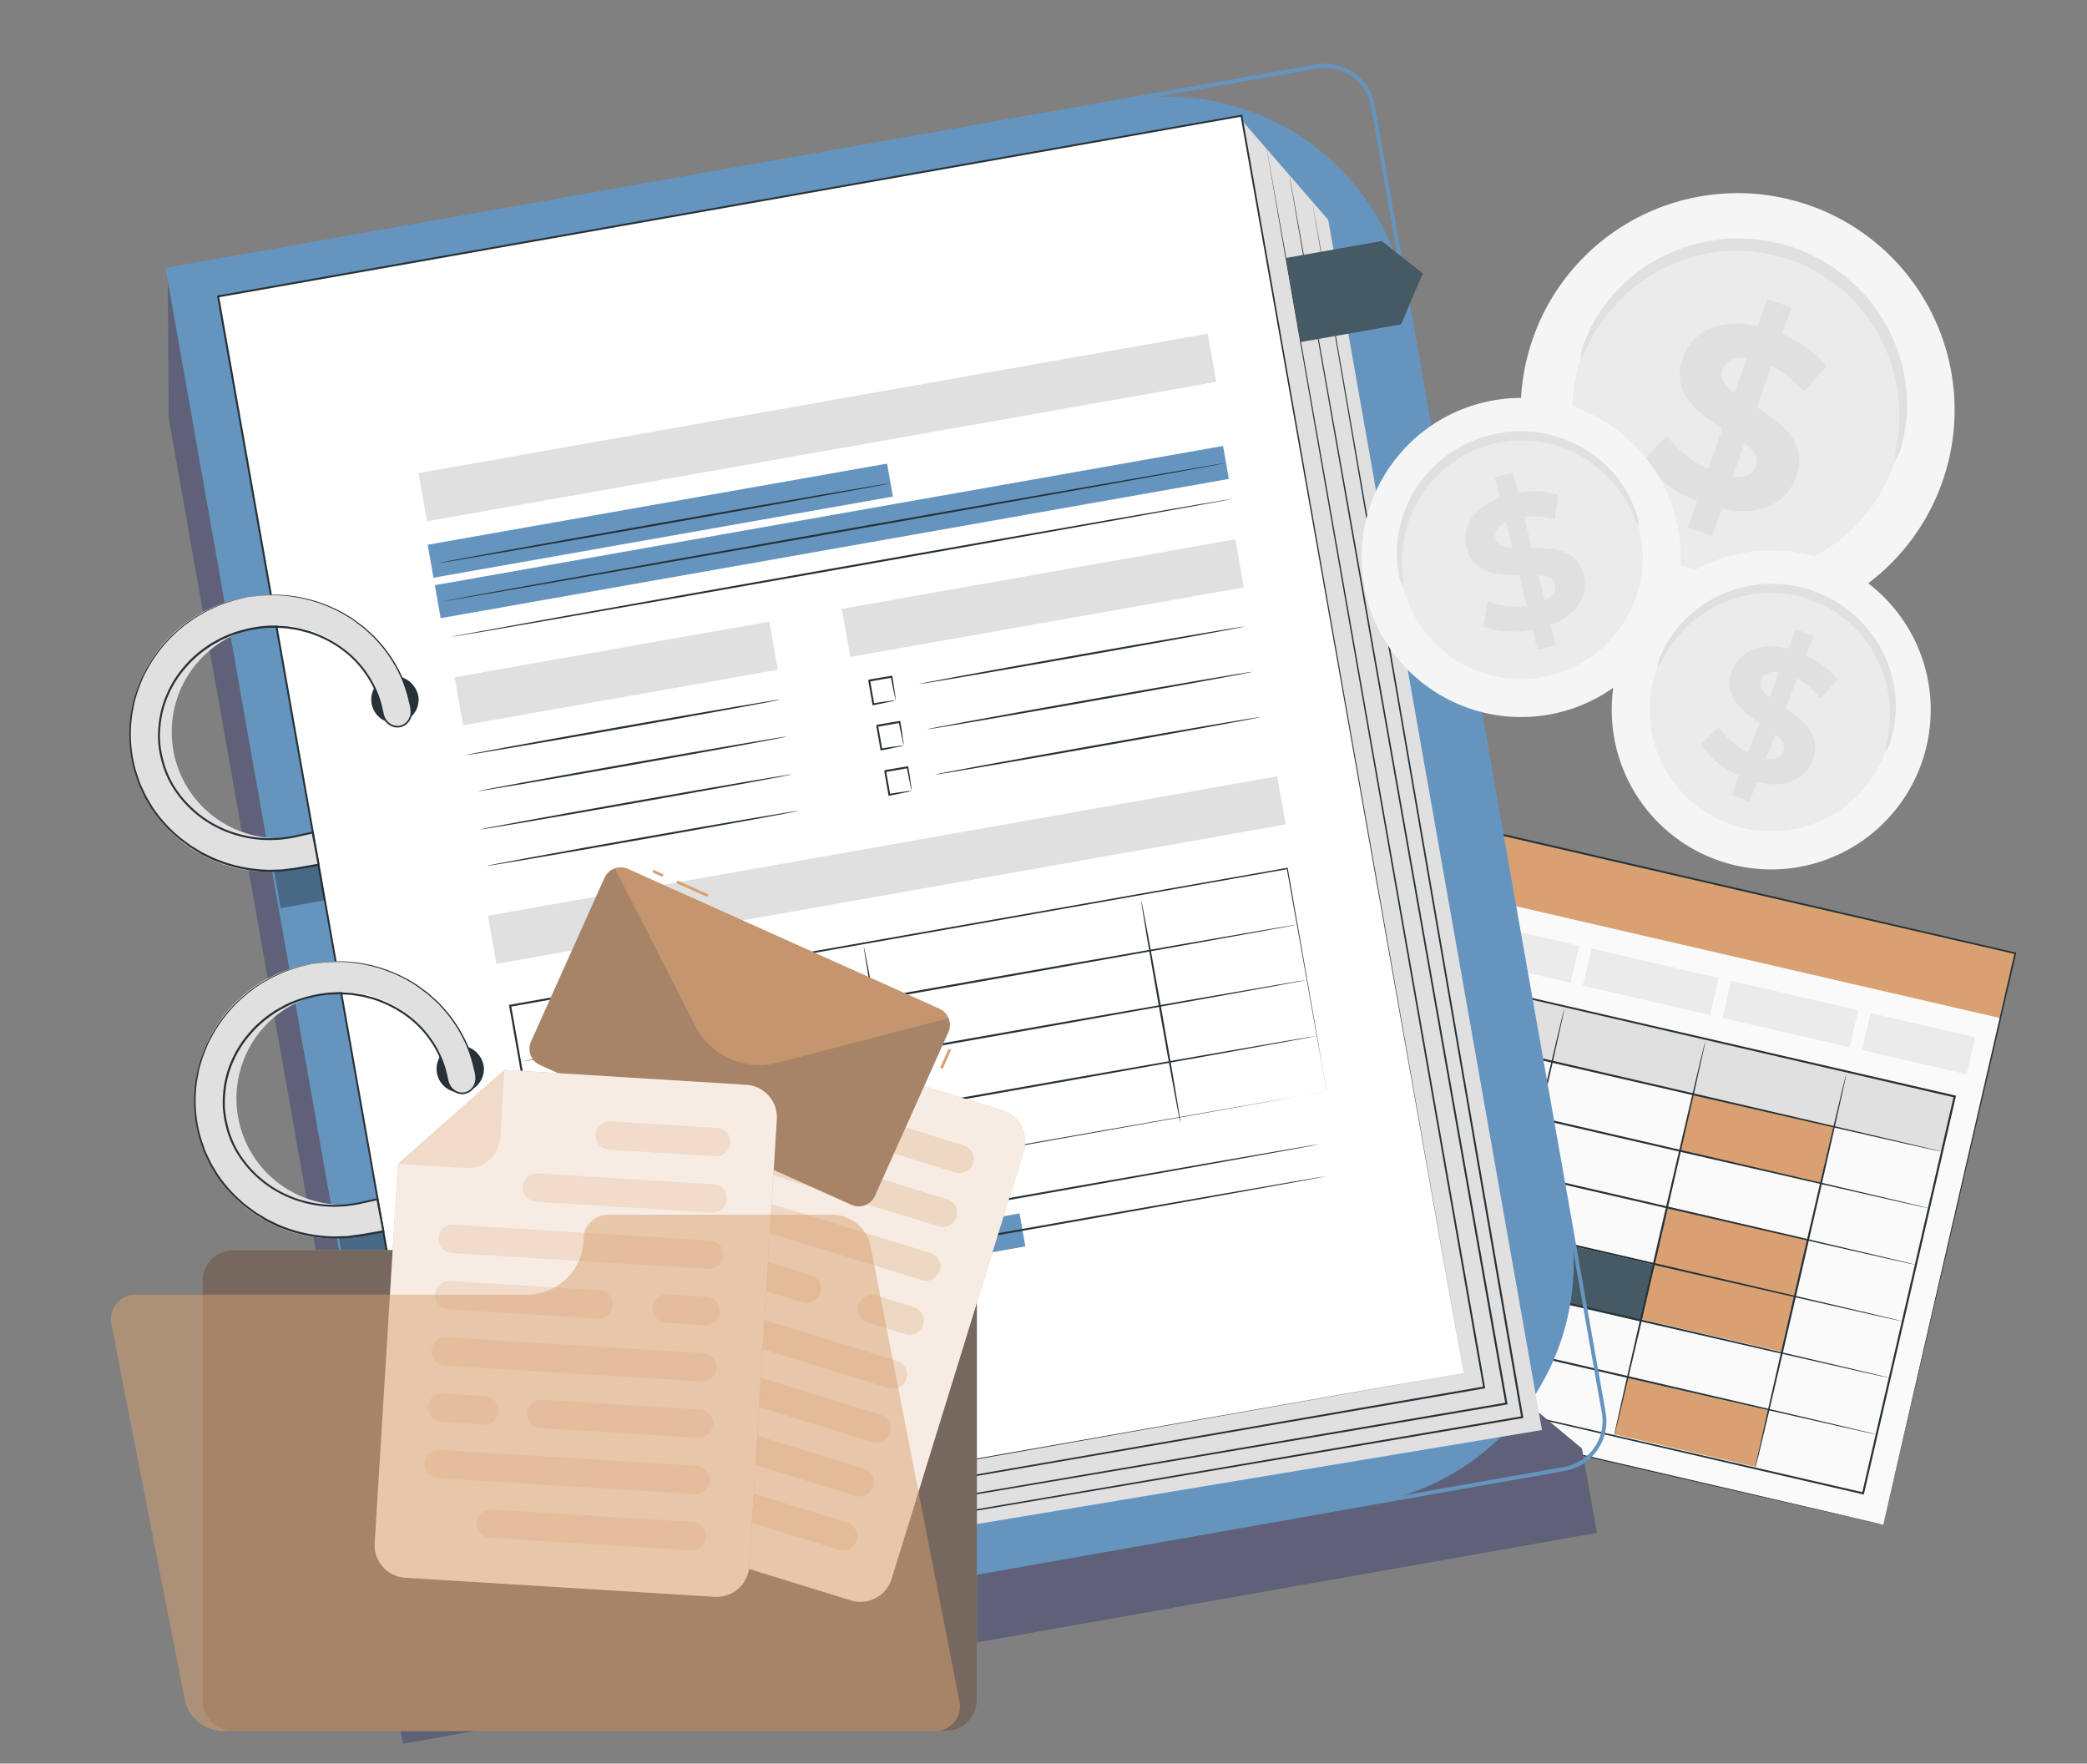 <svg xmlns="http://www.w3.org/2000/svg" width="213.946" height="180.785" viewBox="0 0 213.946 180.785">
  <rect x="0" y="0" width="213.946" height="180.785" fill="#808080" stroke="none"/>
  <g id="Grupo_71389" data-name="Grupo 71389" transform="translate(-180.5 -2295)">
    <g id="Grupo_70180" data-name="Grupo 70180" transform="translate(180.5 2295)">
      <rect id="Rectángulo_31121" data-name="Rectángulo 31121" width="213.946" height="180.785" transform="translate(0 0)" fill="none"/>
    </g>
    <g id="Grupo_70295" data-name="Grupo 70295" transform="matrix(0.974, 0.225, -0.225, 0.974, 299.169, 2372.303)">
      <g id="Grupo_67664" data-name="Grupo 67664" transform="translate(0.105 0.105)">
        <rect id="Rectángulo_31688" data-name="Rectángulo 31688" width="90.19" height="60.144" fill="#fafafa"/>
      </g>
      <g id="Grupo_67665" data-name="Grupo 67665" transform="translate(16.843 21.624)">
        <rect id="Rectángulo_31689" data-name="Rectángulo 31689" width="14.838" height="5.952" transform="translate(0 0)" fill="#d9a171"/>
      </g>
      <g id="Grupo_67666" data-name="Grupo 67666" transform="translate(61.357 21.624)">
        <rect id="Rectángulo_31690" data-name="Rectángulo 31690" width="14.838" height="5.952" transform="translate(0 0)" fill="#d9a171"/>
      </g>
      <g id="Grupo_67667" data-name="Grupo 67667" transform="translate(61.357 33.446)">
        <rect id="Rectángulo_31691" data-name="Rectángulo 31691" width="14.838" height="5.952" transform="translate(0 0)" fill="#d9a171"/>
      </g>
      <g id="Grupo_67668" data-name="Grupo 67668" transform="translate(61.357 39.357)">
        <rect id="Rectángulo_31692" data-name="Rectángulo 31692" width="14.838" height="5.952" fill="#d9a171"/>
      </g>
      <g id="Grupo_67669" data-name="Grupo 67669" transform="translate(31.681 33.553)">
        <rect id="Rectángulo_31693" data-name="Rectángulo 31693" width="14.838" height="5.952" transform="translate(0 0)" fill="#455a64"/>
      </g>
      <g id="Grupo_67670" data-name="Grupo 67670" transform="translate(46.495 39.578)">
        <rect id="Rectángulo_31694" data-name="Rectángulo 31694" width="14.838" height="5.952" transform="translate(0 0)" fill="#455a64"/>
      </g>
      <g id="Grupo_67671" data-name="Grupo 67671" transform="translate(31.681 51.385)">
        <rect id="Rectángulo_31695" data-name="Rectángulo 31695" width="14.838" height="6.193" transform="translate(0 0)" fill="#ebebeb"/>
      </g>
      <g id="Grupo_67672" data-name="Grupo 67672" transform="translate(61.357 51.468)">
        <rect id="Rectángulo_31696" data-name="Rectángulo 31696" width="14.838" height="5.952" fill="#d9a171"/>
      </g>
      <g id="Grupo_67673" data-name="Grupo 67673" transform="translate(7.441 15.807)">
        <rect id="Rectángulo_31697" data-name="Rectángulo 31697" width="80.115" height="5.817" transform="translate(0 0)" fill="#e0e0e0"/>
      </g>
      <g id="Grupo_67674" data-name="Grupo 67674" transform="translate(2.595 15.605)">
        <path id="Trazado_133953" data-name="Trazado 133953" d="M14.45,42.3H0V0H14.45ZM.4,41.9H14.046V.4H.4Z" fill="#e0e0e0"/>
        <rect id="Rectángulo_31698" data-name="Rectángulo 31698" width="14.046" height="41.896" transform="translate(0.202 0.202)" fill="#e0e0e0"/>
      </g>
      <g id="Grupo_67675" data-name="Grupo 67675" transform="translate(0.105 0.105)">
        <rect id="Rectángulo_31699" data-name="Rectángulo 31699" width="90.19" height="6.823" fill="#d9a171"/>
      </g>
      <g id="Grupo_67676" data-name="Grupo 67676" transform="translate(2.957 9.415)">
        <rect id="Rectángulo_31700" data-name="Rectángulo 31700" width="13.886" height="3.905" fill="#ebebeb"/>
      </g>
      <g id="Grupo_67677" data-name="Grupo 67677" transform="translate(18.469 9.415)">
        <rect id="Rectángulo_31701" data-name="Rectángulo 31701" width="13.391" height="3.905" fill="#ebebeb"/>
      </g>
      <g id="Grupo_67678" data-name="Grupo 67678" transform="translate(33.156 9.415)">
        <rect id="Rectángulo_31702" data-name="Rectángulo 31702" width="13.391" height="3.905" transform="translate(0 0)" fill="#ebebeb"/>
      </g>
      <g id="Grupo_67679" data-name="Grupo 67679" transform="translate(47.843 9.415)">
        <rect id="Rectángulo_31703" data-name="Rectángulo 31703" width="13.391" height="3.905" fill="#ebebeb"/>
      </g>
      <g id="Grupo_67680" data-name="Grupo 67680" transform="translate(62.53 9.415)">
        <rect id="Rectángulo_31704" data-name="Rectángulo 31704" width="13.391" height="3.905" fill="#ebebeb"/>
      </g>
      <g id="Grupo_67681" data-name="Grupo 67681" transform="translate(77.217 9.415)">
        <rect id="Rectángulo_31705" data-name="Rectángulo 31705" width="11.008" height="3.905" fill="#ebebeb"/>
      </g>
      <g id="Grupo_67683" data-name="Grupo 67683" transform="translate(2.719 15.702)">
        <g id="Grupo_67682" data-name="Grupo 67682" transform="translate(0 0)">
          <path id="Trazado_133954" data-name="Trazado 133954" d="M.078,41.877s.142,0,.415-.006L1.7,41.864l4.685-.012,17.556-.028,60.892-.048-.1.1c0-12.919,0-27.049-.006-41.765V.105l.105.106L.078.183.156.105C.138,12.98.124,23.413.114,30.632.106,34.244.1,37.051.1,38.959c0,.952-.007,1.679-.009,2.172s-.008.746-.008.746-.005-.245-.008-.73,0-1.212-.008-2.158c0-1.9-.011-4.7-.019-8.31C.032,23.449.018,13,0,.105V.028H.078L84.837,0h.105V.111c0,14.716,0,28.847-.006,41.765v.1h-.1l-60.959-.048L6.345,41.9,1.68,41.889l-1.2-.006C.212,41.881.078,41.877.078,41.877Z" fill="#263238"/>
        </g>
      </g>
      <g id="Grupo_67685" data-name="Grupo 67685" transform="translate(2.957 21.519)">
        <g id="Grupo_67684" data-name="Grupo 67684">
          <path id="Trazado_133955" data-name="Trazado 133955" d="M84.758.106c0,.058-18.975.105-42.377.105S0,.164,0,.106,18.971,0,42.381,0,84.758.047,84.758.106Z" fill="#263238"/>
        </g>
      </g>
      <g id="Grupo_67687" data-name="Grupo 67687" transform="translate(2.957 27.471)">
        <g id="Grupo_67686" data-name="Grupo 67686" transform="translate(0 0)">
          <path id="Trazado_133956" data-name="Trazado 133956" d="M84.758.106c0,.058-18.975.105-42.377.105S0,.164,0,.106,18.971,0,42.381,0,84.758.047,84.758.106Z" fill="#263238"/>
        </g>
      </g>
      <g id="Grupo_67689" data-name="Grupo 67689" transform="translate(2.957 33.423)">
        <g id="Grupo_67688" data-name="Grupo 67688" transform="translate(0 0)">
          <path id="Trazado_133957" data-name="Trazado 133957" d="M84.758.106c0,.058-18.975.105-42.377.105S0,.163,0,.106,18.971,0,42.381,0,84.758.047,84.758.106Z" fill="#263238"/>
        </g>
      </g>
      <g id="Grupo_67691" data-name="Grupo 67691" transform="translate(2.957 39.375)">
        <g id="Grupo_67690" data-name="Grupo 67690" transform="translate(0 0)">
          <path id="Trazado_133958" data-name="Trazado 133958" d="M84.758.105c0,.058-18.975.106-42.377.106S0,.163,0,.105,18.971,0,42.381,0,84.758.047,84.758.105Z" fill="#263238"/>
        </g>
      </g>
      <g id="Grupo_67693" data-name="Grupo 67693" transform="translate(2.957 45.328)">
        <g id="Grupo_67692" data-name="Grupo 67692" transform="translate(0 0)">
          <path id="Trazado_133959" data-name="Trazado 133959" d="M84.758.105c0,.058-18.975.106-42.377.106S0,.163,0,.105,18.971,0,42.381,0,84.758.047,84.758.105Z" fill="#263238"/>
        </g>
      </g>
      <g id="Grupo_67695" data-name="Grupo 67695" transform="translate(2.957 51.28)">
        <g id="Grupo_67694" data-name="Grupo 67694">
          <path id="Trazado_133960" data-name="Trazado 133960" d="M84.758.105c0,.058-18.975.106-42.377.106S0,.163,0,.105,18.971,0,42.381,0,84.758.047,84.758.105Z" fill="#263238"/>
        </g>
      </g>
      <g id="Grupo_67697" data-name="Grupo 67697" transform="translate(15.087 15.946)">
        <g id="Grupo_67696" data-name="Grupo 67696">
          <path id="Trazado_133961" data-name="Trazado 133961" d="M0,0" fill="none" stroke="#fff" stroke-miterlimit="10" stroke-width="1"/>
        </g>
      </g>
      <g id="Grupo_67699" data-name="Grupo 67699" transform="translate(16.738 16.041)">
        <g id="Grupo_67698" data-name="Grupo 67698" transform="translate(0 0)">
          <path id="Trazado_133962" data-name="Trazado 133962" d="M.105,41.662C.047,41.662,0,32.335,0,20.832S.047,0,.105,0,.211,9.325.211,20.832.163,41.662.105,41.662Z" fill="#263238"/>
        </g>
      </g>
      <g id="Grupo_67701" data-name="Grupo 67701" transform="translate(31.576 16.041)">
        <g id="Grupo_67700" data-name="Grupo 67700" transform="translate(0 0)">
          <path id="Trazado_133963" data-name="Trazado 133963" d="M.105,41.537C.047,41.537,0,32.238,0,20.77S.047,0,.105,0,.21,9.3.21,20.77.163,41.537.105,41.537Z" fill="#263238"/>
        </g>
      </g>
      <g id="Grupo_67703" data-name="Grupo 67703" transform="translate(46.414 16.041)">
        <g id="Grupo_67702" data-name="Grupo 67702">
          <path id="Trazado_133964" data-name="Trazado 133964" d="M.106,41.662C.047,41.662,0,32.335,0,20.832S.047,0,.106,0,.211,9.325.211,20.832.163,41.662.106,41.662Z" fill="#263238"/>
        </g>
      </g>
      <g id="Grupo_67705" data-name="Grupo 67705" transform="translate(61.252 16.041)">
        <g id="Grupo_67704" data-name="Grupo 67704">
          <path id="Trazado_133965" data-name="Trazado 133965" d="M.105,41.662C.047,41.662,0,32.335,0,20.832S.047,0,.105,0,.211,9.325.211,20.832.163,41.662.105,41.662Z" fill="#263238"/>
        </g>
      </g>
      <g id="Grupo_67707" data-name="Grupo 67707" transform="translate(76.09 16.041)">
        <g id="Grupo_67706" data-name="Grupo 67706">
          <path id="Trazado_133966" data-name="Trazado 133966" d="M.106,41.662C.047,41.662,0,32.335,0,20.832S.047,0,.106,0,.211,9.325.211,20.832.164,41.662.106,41.662Z" fill="#263238"/>
        </g>
      </g>
      <g id="Grupo_67708" data-name="Grupo 67708" transform="translate(3.657 2.632)">
        <path id="Trazado_133967" data-name="Trazado 133967" d="M1.721.885a.873.873,0,0,1-.86.886A.873.873,0,0,1,0,.885.873.873,0,0,1,.86,0,.873.873,0,0,1,1.721.885Z" fill="#fff"/>
      </g>
      <g id="Grupo_67709" data-name="Grupo 67709" transform="translate(6.58 2.632)">
        <path id="Trazado_133968" data-name="Trazado 133968" d="M1.721.885a.873.873,0,0,1-.86.886A.873.873,0,0,1,0,.885.873.873,0,0,1,.86,0,.873.873,0,0,1,1.721.885Z" fill="#fff"/>
      </g>
      <g id="Grupo_67710" data-name="Grupo 67710" transform="translate(9.504 2.632)">
        <path id="Trazado_133969" data-name="Trazado 133969" d="M1.721.885a.874.874,0,0,1-.86.886A.873.873,0,0,1,0,.885.873.873,0,0,1,.86,0,.873.873,0,0,1,1.721.885Z" fill="#fff"/>
      </g>
      <g id="Grupo_67712" data-name="Grupo 67712" transform="translate(0)">
        <g id="Grupo_67711" data-name="Grupo 67711">
          <path id="Trazado_133970" data-name="Trazado 133970" d="M90.3,60.249c0-.687-.033-23.5-.084-60.144L90.3.189.112.211H.106L.211.106C.207,21.525.2,41.9.2,60.249l-.1-.1,64.988.048,18.561.026,4.934.012,1.272.006c.286,0,.435.006.435.006s-.141,0-.423.006l-1.261.006-4.915.012L65.157,60.3.106,60.346h-.1v-.1C.006,41.9,0,21.525,0,.106V0H.112L90.3.021h.085V.106C90.328,36.746,90.3,59.563,90.3,60.249Z" fill="#263238"/>
        </g>
      </g>
    </g>
    <g id="Grupo_70296" data-name="Grupo 70296" transform="translate(336.413 2314.791)">
      <g id="Grupo_62584" data-name="Grupo 62584">
        <g id="Grupo_62578" data-name="Grupo 62578">
          <g id="Grupo_62577" data-name="Grupo 62577">
            <path id="Trazado_132423" data-name="Trazado 132423" d="M438.962,316.756a22.236,22.236,0,1,1-13.324-28.444A22.212,22.212,0,0,1,438.962,316.756Z" transform="translate(-395.827 -286.967)" fill="#f5f5f5"/>
          </g>
        </g>
        <g id="Grupo_62580" data-name="Grupo 62580" transform="translate(5.291 5.281)">
          <g id="Grupo_62579" data-name="Grupo 62579">
            <path id="Trazado_132424" data-name="Trazado 132424" d="M437.432,318.386a16.945,16.945,0,1,1-10.153-21.676A16.926,16.926,0,0,1,437.432,318.386Z" transform="translate(-404.561 -295.684)" fill="#ebebeb"/>
          </g>
        </g>
        <g id="Grupo_62583" data-name="Grupo 62583" transform="translate(6.121 4.652)">
          <g id="Grupo_62582" data-name="Grupo 62582">
            <g id="Grupo_62581" data-name="Grupo 62581">
              <path id="Trazado_132425" data-name="Trazado 132425" d="M438.149,317.476a10.062,10.062,0,0,1,.275-2.069,17.991,17.991,0,0,0-.064-5.549,17.351,17.351,0,0,0-1.057-3.66,16.951,16.951,0,0,0-2.179-3.768,16.628,16.628,0,0,0-3.431-3.348,16.442,16.442,0,0,0-2.163-1.329,18.007,18.007,0,0,0-2.413-1.01,18.267,18.267,0,0,0-2.541-.617,16.539,16.539,0,0,0-2.53-.211,16.627,16.627,0,0,0-4.748.663,16.961,16.961,0,0,0-3.987,1.745,17.367,17.367,0,0,0-3.021,2.322,17.987,17.987,0,0,0-3.337,4.432,9.957,9.957,0,0,1-1,1.828,4.966,4.966,0,0,1,.546-2.043,15.66,15.66,0,0,1,3.14-4.861,16.979,16.979,0,0,1,7.314-4.566,16.341,16.341,0,0,1,2.462-.578,16.57,16.57,0,0,1,2.634-.213,17.245,17.245,0,0,1,2.733.208,17.359,17.359,0,0,1,5.344,1.754,17.275,17.275,0,0,1,2.324,1.453,17.244,17.244,0,0,1,3.637,3.656,16.974,16.974,0,0,1,3.187,8.012,15.7,15.7,0,0,1-.35,5.777A4.972,4.972,0,0,1,438.149,317.476Z" transform="translate(-405.93 -294.646)" fill="#e0e0e0"/>
            </g>
          </g>
        </g>
      </g>
      <g id="Grupo_62588" data-name="Grupo 62588" transform="translate(12.563 10.872)">
        <g id="Grupo_62587" data-name="Grupo 62587">
          <g id="Grupo_62586" data-name="Grupo 62586">
            <g id="Grupo_62585" data-name="Grupo 62585">
              <path id="Trazado_132426" data-name="Trazado 132426" d="M424.588,326.391l-.967,2.789-2.489-.864.941-2.713a12.489,12.489,0,0,1-5.507-4.143l2.423-2.563a10.657,10.657,0,0,0,4.217,3.444l1.443-4.158c-2.53-1.63-5.3-3.623-4.062-7.184.916-2.64,3.619-4.239,7.708-3.322l.959-2.764,2.49.864-.942,2.715a11.914,11.914,0,0,1,4.527,3.272l-2.308,2.631a10.8,10.8,0,0,0-3.36-2.618l-1.468,4.233c2.538,1.605,5.256,3.582,4.038,7.092C431.331,325.691,428.661,327.274,424.588,326.391Zm1.33-11.869,1.226-3.535c-1.422-.159-2.2.382-2.481,1.2C424.361,313.061,424.943,313.794,425.918,314.522Zm2.2,7.487c.3-.872-.256-1.6-1.2-2.341l-1.192,3.436C427.069,323.263,427.841,322.806,428.118,322.009Z" transform="translate(-416.565 -304.912)" fill="#e0e0e0"/>
            </g>
          </g>
        </g>
      </g>
    </g>
    <g id="Grupo_70298" data-name="Grupo 70298" transform="translate(346.32 2350.864) rotate(2)">
      <g id="Grupo_62584-2" data-name="Grupo 62584">
        <g id="Grupo_62578-2" data-name="Grupo 62578">
          <g id="Grupo_62577-2" data-name="Grupo 62577">
            <path id="Trazado_132423-2" data-name="Trazado 132423" d="M31.711,21.9A16.347,16.347,0,1,1,21.916.989,16.329,16.329,0,0,1,31.711,21.9Z" fill="#f5f5f5"/>
          </g>
        </g>
        <g id="Grupo_62580-2" data-name="Grupo 62580" transform="translate(3.89 3.883)">
          <g id="Grupo_62579-2" data-name="Grupo 62579">
            <path id="Trazado_132424-2" data-name="Trazado 132424" d="M24.165,16.689A12.457,12.457,0,1,1,16.7.754,12.443,12.443,0,0,1,24.165,16.689Z" fill="#ebebeb"/>
          </g>
        </g>
        <g id="Grupo_62583-2" data-name="Grupo 62583" transform="translate(4.5 3.42)">
          <g id="Grupo_62582-2" data-name="Grupo 62582">
            <g id="Grupo_62581-2" data-name="Grupo 62581">
              <path id="Trazado_132425-2" data-name="Trazado 132425" d="M23.686,16.784a7.4,7.4,0,0,1,.2-1.521,13.226,13.226,0,0,0-.047-4.079,12.758,12.758,0,0,0-.777-2.691,12.463,12.463,0,0,0-1.6-2.77A12.226,12.226,0,0,0,18.94,3.262a12.091,12.091,0,0,0-1.59-.977,13.241,13.241,0,0,0-1.774-.742,13.428,13.428,0,0,0-1.868-.454,12.159,12.159,0,0,0-1.86-.155,12.224,12.224,0,0,0-3.491.488A12.47,12.47,0,0,0,5.426,2.7,12.768,12.768,0,0,0,3.205,4.411,13.223,13.223,0,0,0,.752,7.67,7.318,7.318,0,0,1,.015,9.014a3.65,3.65,0,0,1,.4-1.5A11.512,11.512,0,0,1,2.724,3.938,12.482,12.482,0,0,1,8.1.581,12.013,12.013,0,0,1,9.911.156,12.18,12.18,0,0,1,11.847,0a12.675,12.675,0,0,1,2.009.153,13.769,13.769,0,0,1,2.017.485,13.758,13.758,0,0,1,1.912.8A12.7,12.7,0,0,1,19.493,2.51,12.678,12.678,0,0,1,22.167,5.2a12.478,12.478,0,0,1,2.343,5.89,11.541,11.541,0,0,1-.257,4.247A3.655,3.655,0,0,1,23.686,16.784Z" fill="#e0e0e0"/>
            </g>
          </g>
        </g>
      </g>
      <g id="Grupo_62588-2" data-name="Grupo 62588" transform="translate(9.236 7.992)">
        <g id="Grupo_62587-2" data-name="Grupo 62587">
          <g id="Grupo_62586-2" data-name="Grupo 62586">
            <g id="Grupo_62585-2" data-name="Grupo 62585">
              <path id="Trazado_132426-2" data-name="Trazado 132426" d="M5.9,15.79l-.711,2.05L3.357,17.2l.692-1.995A9.182,9.182,0,0,1,0,12.164L1.781,10.28a7.834,7.834,0,0,0,3.1,2.532L5.942,9.755c-1.86-1.2-3.895-2.664-2.986-5.281.673-1.94,2.661-3.117,5.667-2.442L9.328,0l1.83.635-.693,2a8.758,8.758,0,0,1,3.328,2.405L12.1,6.97a7.939,7.939,0,0,0-2.47-1.924L8.547,8.158c1.866,1.18,3.864,2.633,2.968,5.213C10.855,15.275,8.892,16.44,5.9,15.79Zm.978-8.725.9-2.6c-1.046-.117-1.614.281-1.824.884C5.731,5.99,6.159,6.53,6.876,7.065Zm1.617,5.5c.222-.641-.188-1.173-.88-1.721l-.876,2.526C7.722,13.49,8.289,13.155,8.493,12.569Z" fill="#e0e0e0"/>
            </g>
          </g>
        </g>
      </g>
    </g>
    <g id="Background_Complete" data-name="Background Complete" transform="translate(193.765 2301.539)">
      <g id="Grupo_66533" data-name="Grupo 66533" transform="translate(0)">
        <g id="Grupo_66531" data-name="Grupo 66531">
          <g id="Grupo_66418" data-name="Grupo 66418" transform="translate(3.936 21.084)">
            <path id="Trazado_133617" data-name="Trazado 133617" d="M661.289,526.7l.086,15.173,24.017,135.96,122.4-21.621-1.527-8.644Z" transform="translate(-661.289 -526.701)" fill="#5e6178"/>
          </g>
          <g id="Grupo_66419" data-name="Grupo 66419" transform="translate(3.701)">
            <path id="Rectángulo_31654" data-name="Rectángulo 31654" d="M661.29,535.753,759.4,518.423a24.952,24.952,0,0,1,28.913,20.232h0l16.717,94.625A24.956,24.956,0,0,1,784.8,662.195l-98.111,17.331h0l-25.4-143.772Z" transform="translate(-661.053 -514.669)" fill="#6595bf"/>
            <path id="Trazado_133618" data-name="Trazado 133618" d="M804.625,660.632,686.641,681.474,661.174,537.309l117.985-20.842a5.181,5.181,0,0,1,5.986,4.2l23.666,133.973A5.18,5.18,0,0,1,804.625,660.632ZM686.973,681l117.583-20.772a4.771,4.771,0,0,0,3.865-5.523L784.755,520.733a4.771,4.771,0,0,0-5.523-3.863L661.648,537.64Z" transform="translate(-661.174 -516.39)" fill="#6595bf"/>
          </g>
          <g id="Grupo_66420" data-name="Grupo 66420" transform="translate(31.869 5.864)">
            <path id="Trazado_133619" data-name="Trazado 133619" d="M757.175,519.258l8.8,10.133,21.913,124.055L681.808,671.1l-6.859-4.971Z" transform="translate(-674.949 -519.258)" fill="#e0e0e0"/>
          </g>
          <g id="Grupo_66424" data-name="Grupo 66424" transform="translate(8.978 5.21)">
            <g id="Grupo_66421" data-name="Grupo 66421" transform="translate(0.124 0.109)">
              <rect id="Rectángulo_31655" data-name="Rectángulo 31655" width="106.522" height="130.877" transform="translate(0 18.53) rotate(-10.018)" fill="#fff"/>
            </g>
            <g id="Grupo_66423" data-name="Grupo 66423">
              <g id="Grupo_66422" data-name="Grupo 66422">
                <path id="Trazado_133620" data-name="Trazado 133620" d="M791.544,647.927c-.143-.806-9.266-52.221-22.86-128.865l.11.08L663.906,537.672l-.01,0,.08-.115,22.766,128.883-.1-.072,104.914-18.443L686.66,666.546l-.086.017-.014-.088c-6.519-36.862-14.364-81.2-22.787-128.879l-.018-.1.115-.021,104.89-18.517.094-.016.016.092C782.356,595.692,791.4,647.116,791.544,647.927Z" transform="translate(-663.755 -518.938)" fill="#263238"/>
              </g>
            </g>
          </g>
          <g id="Grupo_66425" data-name="Grupo 66425" transform="translate(24.822 62.753)">
            <path id="Trazado_133621" data-name="Trazado 133621" d="M676.323,549.3a2.427,2.427,0,1,1-2.84-2.2A2.546,2.546,0,0,1,676.323,549.3Z" transform="translate(-671.503 -547.077)" fill="#263238"/>
          </g>
          <g id="Grupo_66426" data-name="Grupo 66426" transform="translate(14.811 81.847)" opacity="0.3">
            <path id="Trazado_133622" data-name="Trazado 133622" d="M667.3,561.122l4.534-.8-.7-3.906-4.526.8Z" transform="translate(-666.607 -556.415)"/>
          </g>
          <g id="Grupo_66430" data-name="Grupo 66430" transform="translate(0 54.425)">
            <g id="Grupo_66427" data-name="Grupo 66427" transform="translate(0.086 0.001)">
              <path id="Trazado_133623" data-name="Trazado 133623" d="M671.432,543.26a14.148,14.148,0,1,0,5.006,27.837l2.278-.4-.615-3.3-2.231.489a10.9,10.9,0,1,1,9.423-12.715,1.487,1.487,0,1,0,2.965-.229,1.369,1.369,0,0,0-.049-.286A14.356,14.356,0,0,0,671.432,543.26Z" transform="translate(-659.406 -543.005)" fill="#e0e0e0"/>
            </g>
            <g id="Grupo_66429" data-name="Grupo 66429">
              <g id="Grupo_66428" data-name="Grupo 66428">
                <path id="Trazado_133624" data-name="Trazado 133624" d="M671.482,543.261l.333-.059,1.014-.133c.442-.039.994-.047,1.65-.063a16.038,16.038,0,0,1,2.233.229,14.906,14.906,0,0,1,5.666,2.3l.734.55c.123.094.253.184.374.284l.354.323c.235.219.491.425.718.667l.675.748a14.477,14.477,0,0,1,2.253,3.671,14.285,14.285,0,0,1,.691,2.219,3.391,3.391,0,0,1,.163,1.2,1.666,1.666,0,0,1-.595,1.1,1.447,1.447,0,0,1-1.245.282,1.631,1.631,0,0,1-1.031-.8,2,2,0,0,1-.227-.63l-.147-.63a9.441,9.441,0,0,0-.388-1.245,10.607,10.607,0,0,0-3.19-4.343,11.457,11.457,0,0,0-2.423-1.487,12.692,12.692,0,0,0-1.352-.519c-.233-.074-.472-.125-.709-.188a5.45,5.45,0,0,0-.722-.155l-.734-.115c-.25-.029-.5-.035-.749-.053a13.291,13.291,0,0,0-1.507.006,12.8,12.8,0,0,0-4.448,1.2c-.235.112-.458.251-.689.374l-.346.192-.325.221a11.284,11.284,0,0,0-2.389,2.108,10.746,10.746,0,0,0-1.732,2.722,9.97,9.97,0,0,0-.834,3.178,9.271,9.271,0,0,0,.229,3.327,9.566,9.566,0,0,0,1.317,3.108,11.264,11.264,0,0,0,6.378,4.65,11.562,11.562,0,0,0,3.871.438,6.873,6.873,0,0,0,.959-.088,7.088,7.088,0,0,0,.945-.151l1.863-.407.106-.018.019.106q.313,1.675.615,3.294l.016.1-.11.02c-.847.149-1.683.307-2.517.432l-1.258.159-1.256.033a15.336,15.336,0,0,1-4.8-.847c-.37-.141-.753-.264-1.115-.425l-1.059-.515-.981-.618a4.03,4.03,0,0,1-.474-.331l-.458-.335a14.23,14.23,0,0,1-3.057-3.2c-.225-.288-.382-.613-.573-.912l-.272-.458-.223-.477c-.141-.319-.3-.626-.425-.949l-.333-.967a13.753,13.753,0,0,1-.6-3.865,13,13,0,0,1,.09-1.849,7.67,7.67,0,0,1,.143-.887c.062-.29.1-.587.18-.863a13.932,13.932,0,0,1,.528-1.617l.311-.761c.11-.247.247-.479.364-.716a14.472,14.472,0,0,1,3.533-4.368c.166-.139.309-.272.466-.4l.481-.338a9.52,9.52,0,0,1,.922-.6l.879-.493c.286-.141.577-.258.83-.374a10.784,10.784,0,0,1,1.427-.532c.211-.065.391-.137.581-.182l.489-.106.665-.147.225-.039a1.678,1.678,0,0,0-.221.059l-.66.16-.487.116c-.18.045-.368.121-.577.188a11.274,11.274,0,0,0-1.415.544c-.26.121-.538.243-.818.378l-.875.5a8.868,8.868,0,0,0-.912.609l-.474.337c-.157.121-.3.26-.462.391a14.364,14.364,0,0,0-3.486,4.354c-.117.229-.25.46-.358.71l-.3.756a13.694,13.694,0,0,0-.515,1.605c-.084.276-.108.564-.174.861a7.476,7.476,0,0,0-.139.877,13.094,13.094,0,0,0-.092,1.832,13.58,13.58,0,0,0,.612,3.806l.331.955c.117.319.282.622.423.937l.227.468.264.45c.188.294.344.617.562.9a14.04,14.04,0,0,0,3.028,3.155l.454.335a4.027,4.027,0,0,0,.47.319l.984.593,1.047.505c.352.17.73.288,1.1.432a15.133,15.133,0,0,0,4.738.824l1.241-.035,1.241-.158c.83-.123,1.667-.294,2.515-.433l-.084.119q-.3-1.62-.618-3.294l.123.082-1.867.409a8.037,8.037,0,0,1-.959.157,7.1,7.1,0,0,1-.975.088,11.7,11.7,0,0,1-3.939-.444,11.464,11.464,0,0,1-6.5-4.736,9.818,9.818,0,0,1-1.345-3.174,9.4,9.4,0,0,1-.229-3.395,10.043,10.043,0,0,1,.853-3.243,10.875,10.875,0,0,1,1.761-2.789,11.41,11.41,0,0,1,2.431-2.143l.333-.227.35-.192c.235-.127.464-.266.7-.38a12.958,12.958,0,0,1,4.523-1.215,12.788,12.788,0,0,1,1.536,0c.252.018.507.027.757.055l.747.119a5.666,5.666,0,0,1,.734.159c.239.066.485.123.722.192a12.435,12.435,0,0,1,1.376.54,11.679,11.679,0,0,1,2.462,1.515,10.78,10.78,0,0,1,3.235,4.423,9.185,9.185,0,0,1,.393,1.27c.051.213.1.425.149.638a1.759,1.759,0,0,0,.2.587,1.479,1.479,0,0,0,.922.718,1.286,1.286,0,0,0,1.1-.247,1.52,1.52,0,0,0,.54-.994,3.281,3.281,0,0,0-.16-1.151,14.242,14.242,0,0,0-.677-2.2,14.392,14.392,0,0,0-2.215-3.642l-.668-.744c-.225-.237-.474-.446-.708-.665l-.36-.321c-.119-.1-.241-.192-.37-.284l-.72-.55a14.893,14.893,0,0,0-5.622-2.309,16.519,16.519,0,0,0-2.221-.249c-.646.008-1.2.006-1.63.039l-1.018.118C671.6,543.255,671.482,543.261,671.482,543.261Z" transform="translate(-659.365 -543.005)" fill="#263238"/>
              </g>
            </g>
          </g>
          <g id="Grupo_66431" data-name="Grupo 66431" transform="translate(31.511 100.62)">
            <path id="Trazado_133625" data-name="Trazado 133625" d="M679.6,567.813a2.428,2.428,0,1,1-2.843-2.2A2.549,2.549,0,0,1,679.6,567.813Z" transform="translate(-674.774 -565.595)" fill="#263238"/>
          </g>
          <g id="Grupo_66432" data-name="Grupo 66432" transform="translate(31.309 39.174)">
            <rect id="Rectángulo_31656" data-name="Rectángulo 31656" width="82.056" height="3.434" transform="translate(0 14.274) rotate(-10.018)" fill="#6595bf"/>
          </g>
          <g id="Grupo_66433" data-name="Grupo 66433" transform="translate(30.577 40.983)">
            <rect id="Rectángulo_31657" data-name="Rectángulo 31657" width="47.826" height="3.434" transform="translate(0 8.32) rotate(-10.018)" fill="#6595bf"/>
          </g>
          <g id="Grupo_66434" data-name="Grupo 66434" transform="translate(44.155 117.847)">
            <rect id="Rectángulo_31658" data-name="Rectángulo 31658" width="47.826" height="3.434" transform="translate(0 8.32) rotate(-10.018)" fill="#6595bf"/>
          </g>
          <g id="Grupo_66518" data-name="Grupo 66518" transform="translate(29.639 27.668)">
            <g id="Grupo_66517" data-name="Grupo 66517" transform="translate(0 0)">
              <g id="Grupo_66516" data-name="Grupo 66516">
                <g id="Grupo_66436" data-name="Grupo 66436" transform="translate(0)">
                  <g id="Grupo_66435" data-name="Grupo 66435" transform="translate(0)">
                    <rect id="Rectángulo_31659" data-name="Rectángulo 31659" width="82.159" height="5.009" transform="translate(0 14.292) rotate(-10.018)" fill="#e0e0e0"/>
                  </g>
                </g>
                <g id="Grupo_66438" data-name="Grupo 66438" transform="translate(7.118 45.373)">
                  <g id="Grupo_66437" data-name="Grupo 66437" transform="translate(0 0)">
                    <rect id="Rectángulo_31660" data-name="Rectángulo 31660" width="82.159" height="5.009" transform="translate(0 14.292) rotate(-10.018)" fill="#e0e0e0"/>
                  </g>
                </g>
                <g id="Grupo_66440" data-name="Grupo 66440" transform="translate(3.696 29.514)">
                  <g id="Grupo_66439" data-name="Grupo 66439" transform="translate(0 0)">
                    <rect id="Rectángulo_31661" data-name="Rectángulo 31661" width="32.768" height="5.009" transform="translate(0 5.7) rotate(-10.018)" fill="#e0e0e0"/>
                  </g>
                </g>
                <g id="Grupo_66442" data-name="Grupo 66442" transform="translate(43.39 21.076)">
                  <g id="Grupo_66441" data-name="Grupo 66441" transform="translate(0 0)">
                    <rect id="Rectángulo_31662" data-name="Rectángulo 31662" width="40.966" height="5.009" transform="translate(0 7.126) rotate(-10.018)" fill="#e0e0e0"/>
                  </g>
                </g>
                <g id="Grupo_66445" data-name="Grupo 66445" transform="translate(2.011 15.327)">
                  <g id="Grupo_66444" data-name="Grupo 66444">
                    <g id="Grupo_66443" data-name="Grupo 66443">
                      <path id="Trazado_133626" data-name="Trazado 133626" d="M721.221,537.417c.01.055-10.366,1.93-23.171,4.192s-23.2,4.057-23.208,4,10.364-1.939,23.173-4.2S721.211,537.358,721.221,537.417Z" transform="translate(-674.842 -537.415)" fill="#263238"/>
                    </g>
                  </g>
                </g>
                <g id="Grupo_66448" data-name="Grupo 66448" transform="translate(2.611 13.256)">
                  <g id="Grupo_66447" data-name="Grupo 66447">
                    <g id="Grupo_66446" data-name="Grupo 66446">
                      <path id="Trazado_133627" data-name="Trazado 133627" d="M755.3,536.4c.01.055-17.926,3.266-40.066,7.176s-40.09,7.041-40.1,6.985,17.928-3.276,40.066-7.186S755.292,536.344,755.3,536.4Z" transform="translate(-675.135 -536.403)" fill="#263238"/>
                    </g>
                  </g>
                </g>
                <g id="Grupo_66451" data-name="Grupo 66451" transform="translate(3.261 16.93)">
                  <g id="Grupo_66450" data-name="Grupo 66450">
                    <g id="Grupo_66449" data-name="Grupo 66449">
                      <path id="Trazado_133628" data-name="Trazado 133628" d="M755.62,538.2c.01.059-17.926,3.266-40.066,7.178s-40.091,7.043-40.1,6.983,17.926-3.274,40.064-7.184S755.61,538.143,755.62,538.2Z" transform="translate(-675.453 -538.2)" fill="#263238"/>
                    </g>
                  </g>
                </g>
                <g id="Grupo_66454" data-name="Grupo 66454" transform="translate(4.846 37.503)">
                  <g id="Grupo_66453" data-name="Grupo 66453" transform="translate(0)">
                    <g id="Grupo_66452" data-name="Grupo 66452">
                      <path id="Trazado_133629" data-name="Trazado 133629" d="M708.47,548.262c.01.059-7.2,1.38-16.1,2.951s-16.137,2.8-16.147,2.745,7.2-1.378,16.1-2.951S708.458,548.2,708.47,548.262Z" transform="translate(-676.228 -548.26)" fill="#263238"/>
                    </g>
                  </g>
                </g>
                <g id="Grupo_66457" data-name="Grupo 66457" transform="translate(6.05 41.294)">
                  <g id="Grupo_66456" data-name="Grupo 66456">
                    <g id="Grupo_66455" data-name="Grupo 66455">
                      <path id="Trazado_133630" data-name="Trazado 133630" d="M708.524,550.116c.01.059-7.08,1.358-15.834,2.906s-15.862,2.752-15.872,2.7,7.077-1.358,15.836-2.906S708.513,550.057,708.524,550.116Z" transform="translate(-676.817 -550.114)" fill="#263238"/>
                    </g>
                  </g>
                </g>
                <g id="Grupo_66460" data-name="Grupo 66460" transform="translate(6.326 45.169)">
                  <g id="Grupo_66459" data-name="Grupo 66459">
                    <g id="Grupo_66458" data-name="Grupo 66458">
                      <path id="Trazado_133631" data-name="Trazado 133631" d="M708.93,552.011c.01.055-7.143,1.36-15.973,2.92s-16,2.785-16.005,2.728,7.137-1.368,15.971-2.928S708.92,551.952,708.93,552.011Z" transform="translate(-676.952 -552.009)" fill="#263238"/>
                    </g>
                  </g>
                </g>
                <g id="Grupo_66463" data-name="Grupo 66463" transform="translate(6.987 48.907)">
                  <g id="Grupo_66462" data-name="Grupo 66462">
                    <g id="Grupo_66461" data-name="Grupo 66461">
                      <path id="Trazado_133632" data-name="Trazado 133632" d="M709.253,553.839c.008.055-7.143,1.362-15.973,2.92s-16,2.785-16.005,2.728,7.137-1.368,15.971-2.928S709.243,553.78,709.253,553.839Z" transform="translate(-677.275 -553.837)" fill="#263238"/>
                    </g>
                  </g>
                </g>
                <g id="Grupo_66470" data-name="Grupo 66470" transform="translate(46.116 30.017)">
                  <g id="Grupo_66466" data-name="Grupo 66466" transform="translate(5.162)">
                    <g id="Grupo_66465" data-name="Grupo 66465">
                      <g id="Grupo_66464" data-name="Grupo 66464">
                        <path id="Trazado_133633" data-name="Trazado 133633" d="M732.327,544.6c.01.055-7.46,1.417-16.678,3.045s-16.7,2.91-16.715,2.853,7.456-1.425,16.68-3.053S732.317,544.542,732.327,544.6Z" transform="translate(-698.934 -544.599)" fill="#263238"/>
                      </g>
                    </g>
                  </g>
                  <g id="Grupo_66469" data-name="Grupo 66469" transform="translate(0 5.039)">
                    <g id="Grupo_66468" data-name="Grupo 66468" transform="translate(0)">
                      <g id="Grupo_66467" data-name="Grupo 66467">
                        <path id="Trazado_133634" data-name="Trazado 133634" d="M699.216,549.584a6.531,6.531,0,0,1-.159-.685c-.09-.417-.217-1.018-.35-1.715l.1.08-2.3.407.084-.112h0l.057.327.057.323.11.624.2,1.141-.116-.072c.671-.119,1.239-.19,1.648-.243a5.57,5.57,0,0,1,.667-.072,3.481,3.481,0,0,1-.6.151c-.4.088-.982.211-1.687.35l-.086.014-.016-.1-.2-1.141-.11-.624-.115-.646h0l.066-.127,2.3-.389.086-.016.017.092c.131.744.212,1.366.27,1.787A3.985,3.985,0,0,1,699.216,549.584Z" transform="translate(-696.41 -547.063)" fill="#263238"/>
                      </g>
                    </g>
                  </g>
                </g>
                <g id="Grupo_66477" data-name="Grupo 66477" transform="translate(46.936 34.657)">
                  <g id="Grupo_66473" data-name="Grupo 66473" transform="translate(5.162)">
                    <g id="Grupo_66472" data-name="Grupo 66472">
                      <g id="Grupo_66471" data-name="Grupo 66471">
                        <path id="Trazado_133635" data-name="Trazado 133635" d="M732.728,546.87c.01.057-7.46,1.417-16.678,3.047s-16.7,2.908-16.715,2.853,7.456-1.425,16.678-3.055S732.718,546.811,732.728,546.87Z" transform="translate(-699.335 -546.868)" fill="#263238"/>
                      </g>
                    </g>
                  </g>
                  <g id="Grupo_66476" data-name="Grupo 66476" transform="translate(0 5.041)">
                    <g id="Grupo_66475" data-name="Grupo 66475" transform="translate(0)">
                      <g id="Grupo_66474" data-name="Grupo 66474">
                        <path id="Trazado_133636" data-name="Trazado 133636" d="M699.617,551.854a6.7,6.7,0,0,1-.16-.687c-.09-.415-.219-1.016-.35-1.714l.1.08-2.3.4.084-.113h0l.057.329.057.321.111.626.2,1.139-.118-.072c.671-.119,1.241-.188,1.648-.243a5.241,5.241,0,0,1,.669-.074,3.5,3.5,0,0,1-.6.151c-.4.088-.979.213-1.685.352l-.086.016-.016-.1-.2-1.139-.11-.626-.113-.646h0l.064-.125,2.3-.391.086-.014.016.09c.131.746.213,1.364.27,1.789A3.955,3.955,0,0,1,699.617,551.854Z" transform="translate(-696.811 -549.333)" fill="#263238"/>
                      </g>
                    </g>
                  </g>
                </g>
                <g id="Grupo_66484" data-name="Grupo 66484" transform="translate(47.756 39.297)">
                  <g id="Grupo_66480" data-name="Grupo 66480" transform="translate(5.162)">
                    <g id="Grupo_66479" data-name="Grupo 66479">
                      <g id="Grupo_66478" data-name="Grupo 66478">
                        <path id="Trazado_133637" data-name="Trazado 133637" d="M733.129,549.139c.01.059-7.46,1.419-16.678,3.047s-16.7,2.912-16.715,2.853,7.456-1.425,16.678-3.055S733.119,549.082,733.129,549.139Z" transform="translate(-699.736 -549.137)" fill="#263238"/>
                      </g>
                    </g>
                  </g>
                  <g id="Grupo_66483" data-name="Grupo 66483" transform="translate(0 5.041)">
                    <g id="Grupo_66482" data-name="Grupo 66482" transform="translate(0)">
                      <g id="Grupo_66481" data-name="Grupo 66481">
                        <path id="Trazado_133638" data-name="Trazado 133638" d="M700.018,554.123a6.012,6.012,0,0,1-.16-.687c-.092-.415-.219-1.016-.35-1.714l.1.08-2.3.407.084-.112h0l.057.327.057.323.11.624.2,1.141-.115-.072c.671-.118,1.239-.19,1.646-.243a5.233,5.233,0,0,1,.669-.072,3.539,3.539,0,0,1-.6.151c-.4.088-.982.211-1.687.35l-.086.014-.016-.1-.2-1.141-.11-.624-.113-.646h0l.063-.127,2.3-.389.086-.016.016.092c.131.744.211,1.364.27,1.787A4.008,4.008,0,0,1,700.018,554.123Z" transform="translate(-697.212 -551.602)" fill="#263238"/>
                      </g>
                    </g>
                  </g>
                </g>
                <g id="Grupo_66506" data-name="Grupo 66506" transform="translate(9.271 54.746)">
                  <g id="Grupo_66487" data-name="Grupo 66487">
                    <g id="Grupo_66486" data-name="Grupo 66486">
                      <g id="Grupo_66485" data-name="Grupo 66485">
                        <path id="Trazado_133639" data-name="Trazado 133639" d="M762.211,579.626l-.069-.4-.2-1.155c-.18-1.019-.446-2.521-.808-4.474-.689-3.906-1.716-9.609-3.006-16.819l.072.053-79.664,14.108h0l.08-.113,4.039,22.854-.117-.086,56.908-10.006,16.723-2.924,4.495-.779,1.168-.206.4-.072-.387.067-1.155.2-4.47.8-16.687,2.977-56.953,10.108-.117.02-.014-.069-4.037-22.858-.018-.1.1-.018L758.162,556.7l.061-.01.01.065c1.264,7.233,2.262,12.952,2.945,16.868.346,1.947.6,3.448.775,4.464l.2,1.143C762.189,579.5,762.211,579.626,762.211,579.626Z" transform="translate(-678.392 -556.692)" fill="#263238"/>
                      </g>
                    </g>
                  </g>
                  <g id="Grupo_66490" data-name="Grupo 66490" transform="translate(1.356 5.827)">
                    <g id="Grupo_66489" data-name="Grupo 66489">
                      <g id="Grupo_66488" data-name="Grupo 66488">
                        <path id="Trazado_133640" data-name="Trazado 133640" d="M758.5,559.542c.01.057-17.768,3.245-39.7,7.12s-39.735,6.969-39.745,6.914,17.764-3.247,39.706-7.123S758.49,559.483,758.5,559.542Z" transform="translate(-679.055 -559.542)" fill="#263238"/>
                      </g>
                    </g>
                  </g>
                  <g id="Grupo_66493" data-name="Grupo 66493" transform="translate(2.36 11.502)">
                    <g id="Grupo_66492" data-name="Grupo 66492">
                      <g id="Grupo_66491" data-name="Grupo 66491">
                        <path id="Trazado_133641" data-name="Trazado 133641" d="M758.989,562.317c.01.057-17.768,3.245-39.7,7.12s-39.735,6.969-39.743,6.912,17.762-3.245,39.7-7.12S758.979,562.258,758.989,562.317Z" transform="translate(-679.546 -562.317)" fill="#263238"/>
                      </g>
                    </g>
                  </g>
                  <g id="Grupo_66496" data-name="Grupo 66496" transform="translate(3.372 17.238)">
                    <g id="Grupo_66495" data-name="Grupo 66495">
                      <g id="Grupo_66494" data-name="Grupo 66494">
                        <path id="Trazado_133642" data-name="Trazado 133642" d="M759.486,565.122c.008.055-17.768,3.245-39.7,7.121s-39.733,6.969-39.743,6.914,17.764-3.247,39.7-7.122S759.474,565.063,759.486,565.122Z" transform="translate(-680.041 -565.121)" fill="#263238"/>
                      </g>
                    </g>
                  </g>
                  <g id="Grupo_66499" data-name="Grupo 66499" transform="translate(9.367 12.474)">
                    <g id="Grupo_66498" data-name="Grupo 66498" transform="translate(0)">
                      <g id="Grupo_66497" data-name="Grupo 66497">
                        <path id="Trazado_133643" data-name="Trazado 133643" d="M687.055,585.883c-.055.01-1.012-5.147-2.139-11.527s-2-11.554-1.941-11.564,1.016,5.151,2.141,11.527S687.11,585.873,687.055,585.883Z" transform="translate(-682.973 -562.792)" fill="#263238"/>
                      </g>
                    </g>
                  </g>
                  <g id="Grupo_66502" data-name="Grupo 66502" transform="translate(36.368 8.063)">
                    <g id="Grupo_66501" data-name="Grupo 66501" transform="translate(0)">
                      <g id="Grupo_66500" data-name="Grupo 66500">
                        <path id="Trazado_133644" data-name="Trazado 133644" d="M700.075,582.685c-.053.01-.969-4.912-2.045-11.006s-1.9-11.034-1.851-11.045.976,4.918,2.051,11.008S700.132,582.675,700.075,582.685Z" transform="translate(-696.177 -560.635)" fill="#263238"/>
                      </g>
                    </g>
                  </g>
                  <g id="Grupo_66505" data-name="Grupo 66505" transform="translate(64.815 3.397)">
                    <g id="Grupo_66504" data-name="Grupo 66504" transform="translate(0)">
                      <g id="Grupo_66503" data-name="Grupo 66503">
                        <path id="Trazado_133645" data-name="Trazado 133645" d="M714.109,581.095c-.055.01-1-5.074-2.108-11.351s-1.965-11.382-1.91-11.39,1,5.071,2.112,11.353S714.164,581.084,714.109,581.095Z" transform="translate(-710.088 -558.353)" fill="#263238"/>
                      </g>
                    </g>
                  </g>
                </g>
                <g id="Grupo_66509" data-name="Grupo 66509" transform="translate(14.708 83.075)">
                  <g id="Grupo_66508" data-name="Grupo 66508">
                    <g id="Grupo_66507" data-name="Grupo 66507">
                      <path id="Trazado_133646" data-name="Trazado 133646" d="M758.752,570.546c.01.057-17.378,3.169-38.831,6.961s-38.86,6.822-38.87,6.767,17.372-3.178,38.835-6.969S758.741,570.489,758.752,570.546Z" transform="translate(-681.051 -570.546)" fill="#263238"/>
                    </g>
                  </g>
                </g>
                <g id="Grupo_66512" data-name="Grupo 66512" transform="translate(15.291 86.38)">
                  <g id="Grupo_66511" data-name="Grupo 66511">
                    <g id="Grupo_66510" data-name="Grupo 66510">
                      <path id="Trazado_133647" data-name="Trazado 133647" d="M759.039,572.162c.01.055-17.378,3.17-38.833,6.959s-38.859,6.824-38.87,6.767,17.373-3.176,38.835-6.967S759.028,572.1,759.039,572.162Z" transform="translate(-681.336 -572.162)" fill="#263238"/>
                    </g>
                  </g>
                </g>
                <g id="Grupo_66515" data-name="Grupo 66515" transform="translate(15.876 98.413)">
                  <g id="Grupo_66514" data-name="Grupo 66514">
                    <g id="Grupo_66513" data-name="Grupo 66513">
                      <path id="Trazado_133648" data-name="Trazado 133648" d="M709.9,578.048c.01.055-6.313,1.215-14.12,2.593s-14.145,2.458-14.155,2.4,6.311-1.221,14.118-2.6S709.887,577.989,709.9,578.048Z" transform="translate(-681.622 -578.046)" fill="#263238"/>
                    </g>
                  </g>
                </g>
              </g>
            </g>
          </g>
          <g id="Grupo_66519" data-name="Grupo 66519" transform="translate(21.293 118.537)" opacity="0.3">
            <path id="Trazado_133649" data-name="Trazado 133649" d="M670.466,579.062l4.533-.8-.7-3.906-4.523.8Z" transform="translate(-669.777 -574.357)"/>
          </g>
          <g id="Grupo_66523" data-name="Grupo 66523" transform="translate(6.638 92.004)">
            <g id="Grupo_66520" data-name="Grupo 66520" transform="translate(0.086 0)">
              <path id="Trazado_133650" data-name="Trazado 133650" d="M674.68,561.637a14.147,14.147,0,1,0,5,27.836l2.278-.4-.615-3.3-2.229.489a10.9,10.9,0,1,1,9.423-12.715,1.487,1.487,0,0,0,2.965-.227,1.52,1.52,0,0,0-.051-.288A14.353,14.353,0,0,0,674.68,561.637Z" transform="translate(-662.652 -561.382)" fill="#e0e0e0"/>
            </g>
            <g id="Grupo_66522" data-name="Grupo 66522" transform="translate(0)">
              <g id="Grupo_66521" data-name="Grupo 66521">
                <path id="Trazado_133651" data-name="Trazado 133651" d="M674.73,561.635l.331-.059,1.016-.131c.442-.039.992-.047,1.65-.063a16.338,16.338,0,0,1,2.231.229,14.857,14.857,0,0,1,5.666,2.3l.736.548c.123.094.252.184.374.286l.354.321c.233.221.491.425.716.667l.677.749a14.512,14.512,0,0,1,2.251,3.673,14.283,14.283,0,0,1,.691,2.219,3.444,3.444,0,0,1,.166,1.207,1.686,1.686,0,0,1-.6,1.1,1.458,1.458,0,0,1-1.245.282,1.645,1.645,0,0,1-1.031-.8,1.981,1.981,0,0,1-.225-.63l-.149-.628a9.181,9.181,0,0,0-.388-1.247,10.606,10.606,0,0,0-3.188-4.343,11.645,11.645,0,0,0-2.423-1.486,12.949,12.949,0,0,0-1.354-.53c-.233-.071-.474-.123-.712-.188a5.325,5.325,0,0,0-.722-.154l-.734-.117c-.247-.027-.5-.035-.747-.053A11.894,11.894,0,0,0,672.121,566c-.237.112-.46.25-.691.374l-.344.192-.327.223a11.16,11.16,0,0,0-2.386,2.108,10.614,10.614,0,0,0-1.73,2.73,9.832,9.832,0,0,0-.834,3.178,11.019,11.019,0,0,0-.039,1.667,11.269,11.269,0,0,0,.266,1.658,9.563,9.563,0,0,0,1.317,3.108,11.255,11.255,0,0,0,6.378,4.65,11.564,11.564,0,0,0,3.871.44,7.178,7.178,0,0,0,.959-.086,7.76,7.76,0,0,0,.945-.155l1.863-.407.106-.018.018.106q.313,1.675.616,3.294l.018.1-.112.018c-.845.149-1.681.307-2.518.434l-1.258.155-1.256.033a15.354,15.354,0,0,1-4.8-.844c-.37-.143-.753-.264-1.114-.427l-1.059-.515-.982-.618a3.757,3.757,0,0,1-.472-.331l-.458-.335a14.2,14.2,0,0,1-3.059-3.2c-.225-.288-.382-.614-.572-.912l-.27-.458-.225-.476c-.141-.319-.3-.626-.425-.949l-.331-.967a13.684,13.684,0,0,1-.6-3.865,12.974,12.974,0,0,1,.09-1.849,7.651,7.651,0,0,1,.143-.887c.061-.29.1-.585.18-.863a13.95,13.95,0,0,1,.528-1.617l.311-.761c.11-.247.247-.478.364-.716a14.447,14.447,0,0,1,3.536-4.368c.164-.137.307-.272.464-.4l.481-.335a8.744,8.744,0,0,1,.924-.6l.877-.5c.286-.141.577-.258.83-.374a10.844,10.844,0,0,1,1.427-.53c.211-.066.391-.137.581-.18l.491-.108.663-.145.227-.041a2.034,2.034,0,0,0-.223.059l-.658.162-.489.114c-.18.047-.368.121-.577.188a11.291,11.291,0,0,0-1.415.544c-.26.121-.536.243-.818.378l-.875.5a8.523,8.523,0,0,0-.912.607l-.474.337c-.158.121-.3.262-.46.391a14.344,14.344,0,0,0-3.489,4.354c-.116.229-.249.46-.358.71l-.3.757a14.207,14.207,0,0,0-.517,1.6c-.082.276-.106.564-.172.861a7.492,7.492,0,0,0-.139.877,13.1,13.1,0,0,0-.092,1.832,13.517,13.517,0,0,0,.613,3.808l.329.955c.117.319.282.622.423.937l.227.47.264.448c.19.3.344.618.564.9a14,14,0,0,0,3.026,3.157l.454.335a3.7,3.7,0,0,0,.472.319l.984.593,1.047.507c.352.168.728.286,1.094.43a15.141,15.141,0,0,0,4.738.824l1.241-.035,1.241-.158c.832-.123,1.669-.294,2.515-.433l-.082.119q-.3-1.62-.618-3.294l.123.082-1.869.409a7.9,7.9,0,0,1-.959.157,7.048,7.048,0,0,1-.975.088,11.709,11.709,0,0,1-3.939-.444,11.456,11.456,0,0,1-6.5-4.738,9.716,9.716,0,0,1-1.35-3.182,11.312,11.312,0,0,1-.27-1.693,11.578,11.578,0,0,1,.039-1.7,10.151,10.151,0,0,1,.853-3.243,10.892,10.892,0,0,1,1.765-2.779,11.452,11.452,0,0,1,2.431-2.143l.333-.227.352-.192c.235-.127.462-.268.7-.382a13.046,13.046,0,0,1,4.523-1.215,12.79,12.79,0,0,1,1.536,0c.252.018.507.027.757.055l.746.118a5.681,5.681,0,0,1,.734.16c.239.065.485.123.722.192a12.383,12.383,0,0,1,1.376.538,11.615,11.615,0,0,1,2.46,1.515,10.763,10.763,0,0,1,3.237,4.425,9.106,9.106,0,0,1,.392,1.268q.074.322.147.638a1.809,1.809,0,0,0,.207.587,1.478,1.478,0,0,0,.922.718,1.273,1.273,0,0,0,1.1-.247,1.509,1.509,0,0,0,.542-.994,3.321,3.321,0,0,0-.159-1.149,14.142,14.142,0,0,0-.677-2.2,14.378,14.378,0,0,0-2.217-3.644l-.667-.744c-.225-.237-.477-.444-.708-.662l-.36-.319c-.119-.1-.241-.192-.37-.284l-.72-.55a14.891,14.891,0,0,0-5.622-2.309,16.522,16.522,0,0,0-2.221-.25c-.646.008-1.2.01-1.63.039l-1.016.119C674.847,561.63,674.73,561.635,674.73,561.635Z" transform="translate(-662.611 -561.382)" fill="#263238"/>
              </g>
            </g>
          </g>
          <g id="Grupo_66526" data-name="Grupo 66526" transform="translate(35.427 11.154)">
            <g id="Grupo_66525" data-name="Grupo 66525" transform="translate(0)">
              <path id="Trazado_133653" data-name="Trazado 133653" d="M676.689,666l.536-.094,1.575-.278,6.061-1.051,22.433-3.846,75.114-12.8-.086.123-1.814-10.272c-5.644-32.015-10.752-60.992-14.45-81.97L761.7,530.967c-.518-2.932-.906-5.208-1.172-6.758-.137-.769-.241-1.358-.3-1.759s-.1-.605-.1-.605.035.2.117.6.174.986.319,1.755c.274,1.546.687,3.824,1.214,6.75,1.035,5.867,2.552,14.349,4.419,24.831,3.705,20.979,8.842,49.949,14.509,81.96l1.816,10.271.016.1-.1.018-75.126,12.734-22.443,3.789-6.069,1.012-1.577.258C676.873,665.979,676.689,666,676.689,666Z" transform="translate(-676.689 -521.845)" fill="#263238"/>
            </g>
          </g>
          <g id="Grupo_66528" data-name="Grupo 66528" transform="translate(33.391 8.545)">
            <g id="Grupo_66527" data-name="Grupo 66527" transform="translate(0)">
              <path id="Trazado_133654" data-name="Trazado 133654" d="M675.693,665.942l.534-.1,1.568-.276,6.043-1.067,22.367-3.9,74.973-12.989-.088.121c-.61-3.452-1.258-7.125-1.9-10.838-5.627-32.124-10.721-61.2-14.41-82.249-1.834-10.523-3.317-19.038-4.343-24.928l-1.17-6.779c-.129-.781-.231-1.364-.3-1.767s-.094-.605-.094-.605l.106.6.311,1.763c.276,1.552.677,3.826,1.211,6.771l4.4,24.92c3.7,21.046,8.82,50.119,14.472,82.236.654,3.714,1.3,7.384,1.9,10.84l.018.1-.1.018L706.2,660.748l-22.38,3.834-6.049,1.029-1.572.26Z" transform="translate(-675.693 -520.569)" fill="#263238"/>
            </g>
          </g>
          <g id="Grupo_66530" data-name="Grupo 66530" transform="translate(37.276 14.248)">
            <g id="Grupo_66529" data-name="Grupo 66529" transform="translate(0)">
              <path id="Trazado_133655" data-name="Trazado 133655" d="M677.593,665.782l.534-.094,1.57-.278,6.057-1.049,22.4-3.84,74.934-12.775-.088.123c-.521-3.024-1.078-6.249-1.642-9.507-5.47-31.758-10.423-60.5-14.01-81.312-1.781-10.4-3.225-18.821-4.221-24.645-.493-2.908-.877-5.165-1.137-6.7-.135-.763-.223-1.348-.29-1.742s-.092-.6-.092-.6l.1.591.307,1.74,1.184,6.7c1.012,5.818,2.476,14.235,4.288,24.631,3.6,20.809,8.576,49.548,14.071,81.3.562,3.253,1.121,6.48,1.642,9.5l.018.1-.1.018-74.944,12.707-22.408,3.777-6.063,1.012-1.575.258C677.775,665.758,677.593,665.782,677.593,665.782Z" transform="translate(-677.593 -523.358)" fill="#263238"/>
            </g>
          </g>
        </g>
        <g id="Grupo_66532" data-name="Grupo 66532" transform="translate(118.555 18.17)">
          <path id="Trazado_133656" data-name="Trazado 133656" d="M717.34,527.012l9.828-1.736,4.206,3.315-2.219,5.225-10.294,1.818Z" transform="translate(-717.34 -525.276)" fill="#455a64"/>
        </g>
      </g>
    </g>
    <g id="Grupo_70299" data-name="Grupo 70299" transform="translate(191.886 2383.925)">
      <g id="freepik--Documents--inject-68" transform="translate(0 0)">
        <path id="Trazado_106074" data-name="Trazado 106074" d="M5411.059,2969.432h0a3.164,3.164,0,0,1,3.083-2.453h23.011a3.163,3.163,0,0,1,3.164,3.164h0v51.148a3.164,3.164,0,0,1-3.164,3.164h-73.06a3.164,3.164,0,0,1-3.164-3.164v-42.965a3.164,3.164,0,0,1,3.164-3.164h39.766A7.386,7.386,0,0,0,5411.059,2969.432Z" transform="translate(-5351.56 -2935.94)" fill="#d9a171"/>
        <path id="Trazado_106075" data-name="Trazado 106075" d="M5411.059,2969.432h0a3.164,3.164,0,0,1,3.083-2.453h23.011a3.163,3.163,0,0,1,3.164,3.164h0v51.148a3.164,3.164,0,0,1-3.164,3.164h-73.06a3.164,3.164,0,0,1-3.164-3.164v-42.965a3.164,3.164,0,0,1,3.164-3.164h39.766A7.386,7.386,0,0,0,5411.059,2969.432Z" transform="translate(-5351.56 -2935.94)" fill="#344154" opacity="0.6" style="isolation: isolate"/>
        <path id="Trazado_106076" data-name="Trazado 106076" d="M5447.273,2920.128l-2.051,6.642a3.339,3.339,0,0,1-4.173,2.2l-6.64-2.051Z" transform="translate(-5379.65 -2902.565)" fill="#d9a171" opacity="0.22" style="isolation: isolate"/>
        <path id="Trazado_106077" data-name="Trazado 106077" d="M5368.231,2920.128l23.73,7.332a3.334,3.334,0,0,1,2.207,4.166v.005l-13.548,43.859a3.337,3.337,0,0,1-4.173,2.2h0l-30.372-9.383a3.334,3.334,0,0,1-2.2-4.167v0l11.506-37.218Z" transform="translate(-5300.608 -2902.565)" fill="#d9a171"/>
        <path id="Trazado_106078" data-name="Trazado 106078" d="M5368.231,2920.128l23.73,7.332a3.334,3.334,0,0,1,2.207,4.166v.005l-13.548,43.859a3.337,3.337,0,0,1-4.173,2.2h0l-30.372-9.383a3.334,3.334,0,0,1-2.2-4.167v0l11.506-37.218Z" transform="translate(-5300.608 -2902.565)" fill="#fff" stroke="#5e6178" stroke-miterlimit="10" stroke-width="0" opacity="0.8" style="isolation: isolate"/>
        <g id="Grupo_57126" data-name="Grupo 57126" transform="translate(53.828 60.981)" opacity="0.28">
          <path id="Trazado_106079" data-name="Trazado 106079" d="M5404.626,3073.923l19.743,6.1a1.462,1.462,0,0,0,1.824-.961h0a1.461,1.461,0,0,0-.963-1.821l-19.743-6.1a1.461,1.461,0,0,0-1.824.963h0A1.461,1.461,0,0,0,5404.626,3073.923Z" transform="translate(-5403.599 -3071.074)" fill="#d9a171"/>
        </g>
        <g id="Grupo_57127" data-name="Grupo 57127" transform="translate(75.075 25.192)" opacity="0.28">
          <path id="Trazado_106080" data-name="Trazado 106080" d="M5363.1,2949.5l10.441,3.225a1.464,1.464,0,0,0,1.823-.961h0a1.464,1.464,0,0,0-.963-1.824l-10.441-3.224a1.458,1.458,0,0,0-1.824.961h0A1.463,1.463,0,0,0,5363.1,2949.5Z" transform="translate(-5362.068 -2946.651)" fill="#d9a171"/>
        </g>
        <g id="Grupo_57128" data-name="Grupo 57128" transform="translate(66.551 28.612)" opacity="0.28">
          <path id="Trazado_106081" data-name="Trazado 106081" d="M5369.048,2961.392l17.258,5.33a1.462,1.462,0,0,0,1.815-.964h0a1.459,1.459,0,0,0-.961-1.821l-17.259-5.33a1.46,1.46,0,0,0-1.823.96h0A1.467,1.467,0,0,0,5369.048,2961.392Z" transform="translate(-5368.015 -2958.543)" fill="#d9a171"/>
        </g>
        <g id="Grupo_57129" data-name="Grupo 57129" transform="translate(56.921 31.688)" opacity="0.28">
          <path id="Trazado_106082" data-name="Trazado 106082" d="M5374.962,2972.084l25.186,7.766a1.459,1.459,0,0,0,1.821-.961h0a1.464,1.464,0,0,0-.96-1.823l-25.186-7.766a1.461,1.461,0,0,0-1.821.96h0A1.461,1.461,0,0,0,5374.962,2972.084Z" transform="translate(-5373.936 -2969.236)" fill="#d9a171"/>
        </g>
        <g id="Grupo_57130" data-name="Grupo 57130" transform="translate(55.214 37.211)" opacity="0.28">
          <path id="Trazado_106083" data-name="Trazado 106083" d="M5417.556,2991.286l14.641,4.524a1.461,1.461,0,0,0,1.82-.964h0a1.461,1.461,0,0,0-.96-1.821l-14.641-4.524a1.467,1.467,0,0,0-1.823.964h0A1.462,1.462,0,0,0,5417.556,2991.286Z" transform="translate(-5416.528 -2988.439)" fill="#d9a171"/>
        </g>
        <g id="Grupo_57131" data-name="Grupo 57131" transform="translate(76.568 43.809)" opacity="0.28">
          <path id="Trazado_106084" data-name="Trazado 106084" d="M5380.893,3014.224l3.828,1.183a1.462,1.462,0,0,0,1.824-.961h0a1.462,1.462,0,0,0-.964-1.824l-3.829-1.182a1.463,1.463,0,0,0-1.823.961h0A1.467,1.467,0,0,0,5380.893,3014.224Z" transform="translate(-5379.866 -3011.375)" fill="#d9a171"/>
        </g>
        <g id="Grupo_57132" data-name="Grupo 57132" transform="translate(53.507 42.736)" opacity="0.28">
          <path id="Trazado_106085" data-name="Trazado 106085" d="M5386.831,3010.494l25.185,7.781a1.461,1.461,0,0,0,1.821-.964h0a1.458,1.458,0,0,0-.96-1.821l-25.186-7.781a1.46,1.46,0,0,0-1.82.96h0A1.461,1.461,0,0,0,5386.831,3010.494Z" transform="translate(-5385.805 -3007.646)" fill="#d9a171"/>
        </g>
        <g id="Grupo_57133" data-name="Grupo 57133" transform="translate(61.518 51.262)" opacity="0.28">
          <path id="Trazado_106086" data-name="Trazado 106086" d="M5392.765,3040.134l15.467,4.778a1.461,1.461,0,0,0,1.82-.961h0a1.464,1.464,0,0,0-.961-1.824l-15.466-4.778a1.464,1.464,0,0,0-1.824.964h0A1.458,1.458,0,0,0,5392.765,3040.134Z" transform="translate(-5391.737 -3037.286)" fill="#d9a171"/>
        </g>
        <g id="Grupo_57134" data-name="Grupo 57134" transform="translate(51.801 48.261)" opacity="0.28">
          <path id="Trazado_106087" data-name="Trazado 106087" d="M5465.964,3029.7l4.128,1.274a1.465,1.465,0,0,0,1.823-.964h0a1.462,1.462,0,0,0-.964-1.821l-4.127-1.274a1.458,1.458,0,0,0-1.821.961h0A1.461,1.461,0,0,0,5465.964,3029.7Z" transform="translate(-5464.938 -3026.853)" fill="#d9a171"/>
        </g>
        <g id="Grupo_57135" data-name="Grupo 57135" transform="translate(50.087 53.777)" opacity="0.28">
          <path id="Trazado_106088" data-name="Trazado 106088" d="M5398.709,3048.89l25.18,7.767a1.461,1.461,0,0,0,1.823-.964h0a1.458,1.458,0,0,0-.964-1.821l-25.182-7.781a1.466,1.466,0,0,0-1.824.963h0a1.462,1.462,0,0,0,.956,1.833Z" transform="translate(-5397.675 -3046.028)" fill="#d9a171"/>
        </g>
        <path id="Trazado_106089" data-name="Trazado 106089" d="M5378.242,2860.139l-7.531,16.781a1.816,1.816,0,0,0,.909,2.393l31.945,14.339a1.813,1.813,0,0,0,2.394-.909l7.533-16.78a1.813,1.813,0,0,0-.909-2.4l-31.945-14.339A1.818,1.818,0,0,0,5378.242,2860.139Z" transform="translate(-5327.662 -2859.07)" fill="#d9a171"/>
        <path id="Trazado_106090" data-name="Trazado 106090" d="M5378.242,2860.139l-7.531,16.781a1.816,1.816,0,0,0,.909,2.393l31.945,14.339a1.813,1.813,0,0,0,2.394-.909l7.533-16.78a1.813,1.813,0,0,0-.909-2.4l-31.945-14.339A1.818,1.818,0,0,0,5378.242,2860.139Z" transform="translate(-5327.662 -2859.07)" fill="#344154" opacity="0.3" style="isolation: isolate"/>
        <rect id="Rectángulo_8125" data-name="Rectángulo 8125" width="1.119" height="0.288" transform="matrix(-0.912, -0.409, 0.409, -0.912, 56.518, 0.961)" fill="#d9a171"/>
        <rect id="Rectángulo_8126" data-name="Rectángulo 8126" width="3.489" height="0.288" transform="matrix(-0.912, -0.409, 0.409, -0.912, 61.131, 3.029)" fill="#d9a171"/>
        <rect id="Rectángulo_8127" data-name="Rectángulo 8127" width="0.288" height="2.129" transform="translate(85.249 20.643) rotate(-155.82)" fill="#d9a171"/>
        <path id="Trazado_106091" data-name="Trazado 106091" d="M5371.05,2859.166l8.238,16.137a7.379,7.379,0,0,0,8.428,3.782l17.531-4.57a1.84,1.84,0,0,0-.926-.95l-31.945-14.339A1.811,1.811,0,0,0,5371.05,2859.166Z" transform="translate(-5319.399 -2859.069)" fill="#d9a171" opacity="0.6" style="isolation: isolate"/>
        <path id="Trazado_106092" data-name="Trazado 106092" d="M5445.521,2931.208l24.789,1.53a3.336,3.336,0,0,1,3.132,3.528v.007l-2.828,45.815a3.336,3.336,0,0,1-3.531,3.13h-.009l-31.727-1.958a3.33,3.33,0,0,1-3.124-3.525v-.01l2.388-38.88Z" transform="translate(-5405.195 -2910.458)" fill="#d9a171"/>
        <path id="Trazado_106093" data-name="Trazado 106093" d="M5445.521,2931.208l24.789,1.53a3.336,3.336,0,0,1,3.132,3.528v.007l-2.828,45.815a3.336,3.336,0,0,1-3.531,3.13h-.009l-31.727-1.958a3.33,3.33,0,0,1-3.124-3.525v-.01l2.388-38.88Z" transform="translate(-5405.195 -2910.458)" fill="#fff" stroke="#5e6178" stroke-miterlimit="10" stroke-width="0" opacity="0.8" style="isolation: isolate"/>
        <g id="Grupo_57136" data-name="Grupo 57136" transform="translate(37.459 65.809)" opacity="0.22">
          <path id="Trazado_106094" data-name="Trazado 106094" d="M5458.81,3090.77l20.627,1.274a1.462,1.462,0,0,0,1.542-1.366h0a1.464,1.464,0,0,0-1.364-1.545l-20.626-1.271a1.461,1.461,0,0,0-1.544,1.364h0A1.46,1.46,0,0,0,5458.81,3090.77Z" transform="translate(-5457.441 -3087.859)" fill="#d9a171"/>
        </g>
        <g id="Grupo_57137" data-name="Grupo 57137" transform="translate(49.668 26.017)" opacity="0.22">
          <path id="Trazado_106095" data-name="Trazado 106095" d="M5450.137,2952.436l10.911.667a1.464,1.464,0,0,0,1.544-1.364h0a1.464,1.464,0,0,0-1.366-1.545l-10.911-.673a1.459,1.459,0,0,0-1.542,1.364h0A1.461,1.461,0,0,0,5450.137,2952.436Z" transform="translate(-5448.771 -2949.519)" fill="#d9a171"/>
        </g>
        <g id="Grupo_57138" data-name="Grupo 57138" transform="translate(42.196 31.355)" opacity="0.22">
          <path id="Trazado_106096" data-name="Trazado 106096" d="M5451.376,2970.989l18.026,1.11a1.459,1.459,0,0,0,1.545-1.364h0a1.462,1.462,0,0,0-1.367-1.545l-18.023-1.11a1.459,1.459,0,0,0-1.545,1.363h0A1.461,1.461,0,0,0,5451.376,2970.989Z" transform="translate(-5450.01 -2968.078)" fill="#d9a171"/>
        </g>
        <g id="Grupo_57139" data-name="Grupo 57139" transform="translate(33.564 36.613)" opacity="0.22">
          <path id="Trazado_106097" data-name="Trazado 106097" d="M5452.591,2989.273l26.308,1.622a1.465,1.465,0,0,0,1.55-1.366h0a1.459,1.459,0,0,0-1.363-1.542l-26.311-1.625a1.461,1.461,0,0,0-1.542,1.366h0A1.461,1.461,0,0,0,5452.591,2989.273Z" transform="translate(-5451.23 -2986.36)" fill="#d9a171"/>
        </g>
        <g id="Grupo_57140" data-name="Grupo 57140" transform="translate(33.201 42.386)" opacity="0.22">
          <path id="Trazado_106098" data-name="Trazado 106098" d="M5492.146,3009.339l15.293.943a1.462,1.462,0,0,0,1.545-1.363h0a1.458,1.458,0,0,0-1.363-1.545l-15.294-.944a1.458,1.458,0,0,0-1.544,1.364h0A1.461,1.461,0,0,0,5492.146,3009.339Z" transform="translate(-5490.78 -3006.428)" fill="#d9a171"/>
        </g>
        <g id="Grupo_57141" data-name="Grupo 57141" transform="translate(55.508 43.761)" opacity="0.22">
          <path id="Trazado_106099" data-name="Trazado 106099" d="M5453.858,3014.12l4,.247A1.458,1.458,0,0,0,5459.4,3013h0a1.461,1.461,0,0,0-1.363-1.544l-4-.248a1.465,1.465,0,0,0-1.545,1.366h0A1.462,1.462,0,0,0,5453.858,3014.12Z" transform="translate(-5452.49 -3011.209)" fill="#d9a171"/>
        </g>
        <g id="Grupo_57142" data-name="Grupo 57142" transform="translate(32.845 48.156)" opacity="0.22">
          <path id="Trazado_106100" data-name="Trazado 106100" d="M5455.087,3029.4l26.31,1.623a1.462,1.462,0,0,0,1.545-1.364h0a1.464,1.464,0,0,0-1.367-1.544l-26.307-1.623a1.461,1.461,0,0,0-1.545,1.366h0A1.458,1.458,0,0,0,5455.087,3029.4Z" transform="translate(-5453.721 -3026.49)" fill="#d9a171"/>
        </g>
        <g id="Grupo_57143" data-name="Grupo 57143" transform="translate(42.642 54.553)" opacity="0.22">
          <path id="Trazado_106101" data-name="Trazado 106101" d="M5456.327,3051.64l16.157,1a1.464,1.464,0,0,0,1.544-1.366h0a1.461,1.461,0,0,0-1.366-1.542l-16.157-1a1.461,1.461,0,0,0-1.542,1.366h0A1.456,1.456,0,0,0,5456.327,3051.64Z" transform="translate(-5454.96 -3048.729)" fill="#d9a171"/>
        </g>
        <g id="Grupo_57144" data-name="Grupo 57144" transform="translate(32.488 53.929)" opacity="0.22">
          <path id="Trazado_106102" data-name="Trazado 106102" d="M5532.8,3049.469l4.315.265a1.458,1.458,0,0,0,1.542-1.364h0a1.458,1.458,0,0,0-1.363-1.545l-4.315-.264a1.458,1.458,0,0,0-1.545,1.363h0A1.465,1.465,0,0,0,5532.8,3049.469Z" transform="translate(-5531.43 -3046.559)" fill="#d9a171"/>
        </g>
        <g id="Grupo_57145" data-name="Grupo 57145" transform="translate(32.134 59.699)" opacity="0.22">
          <path id="Trazado_106103" data-name="Trazado 106103" d="M5457.566,3069.53l26.308,1.622a1.461,1.461,0,0,0,1.544-1.363h0a1.462,1.462,0,0,0-1.363-1.545l-26.31-1.622a1.458,1.458,0,0,0-1.542,1.363h0A1.458,1.458,0,0,0,5457.566,3069.53Z" transform="translate(-5456.2 -3066.619)" fill="#d9a171"/>
        </g>
        <path id="Trazado_106104" data-name="Trazado 106104" d="M5540.22,2931.208l-.429,6.938a3.337,3.337,0,0,1-3.534,3.127h0l-6.946-.429Z" transform="translate(-5499.894 -2910.458)" fill="#d9a171" opacity="0.22" style="isolation: isolate"/>
        <path id="Trazado_106105" data-name="Trazado 106105" d="M5415.474,2985.3h0a2.489,2.489,0,0,1,2.521-2.456l.068,0h23.04a4.022,4.022,0,0,1,3.779,3.164l9.093,46.583a2.532,2.532,0,0,1-2.546,3.164h-73.06a4.032,4.032,0,0,1-3.78-3.164l-7.5-38.4a2.529,2.529,0,0,1,2.545-3.164h39.755A5.811,5.811,0,0,0,5415.474,2985.3Z" transform="translate(-5367.031 -2947.239)" fill="#d9a171" opacity="0.5" style="isolation: isolate"/>
      </g>
    </g>
    <g id="Grupo_70297" data-name="Grupo 70297" transform="matrix(0.839, -0.545, 0.545, 0.839, 313.817, 2347.33)">
      <g id="Grupo_62584-3" data-name="Grupo 62584">
        <g id="Grupo_62578-3" data-name="Grupo 62578">
          <g id="Grupo_62577-3" data-name="Grupo 62577">
            <path id="Trazado_132423-3" data-name="Trazado 132423" d="M31.711,21.9A16.347,16.347,0,1,1,21.916.989,16.329,16.329,0,0,1,31.711,21.9Z" fill="#f5f5f5"/>
          </g>
        </g>
        <g id="Grupo_62580-3" data-name="Grupo 62580" transform="translate(3.89 3.883)">
          <g id="Grupo_62579-3" data-name="Grupo 62579">
            <path id="Trazado_132424-3" data-name="Trazado 132424" d="M24.165,16.689A12.457,12.457,0,1,1,16.7.754,12.443,12.443,0,0,1,24.165,16.689Z" fill="#ebebeb"/>
          </g>
        </g>
        <g id="Grupo_62583-3" data-name="Grupo 62583" transform="translate(4.5 3.42)">
          <g id="Grupo_62582-3" data-name="Grupo 62582">
            <g id="Grupo_62581-3" data-name="Grupo 62581">
              <path id="Trazado_132425-3" data-name="Trazado 132425" d="M23.686,16.784a7.4,7.4,0,0,1,.2-1.521,13.226,13.226,0,0,0-.047-4.079,12.758,12.758,0,0,0-.777-2.691,12.463,12.463,0,0,0-1.6-2.77A12.226,12.226,0,0,0,18.94,3.262a12.091,12.091,0,0,0-1.59-.977,13.241,13.241,0,0,0-1.774-.742,13.428,13.428,0,0,0-1.868-.454,12.159,12.159,0,0,0-1.86-.155,12.224,12.224,0,0,0-3.491.488A12.47,12.47,0,0,0,5.426,2.7,12.768,12.768,0,0,0,3.205,4.411,13.223,13.223,0,0,0,.752,7.67,7.318,7.318,0,0,1,.015,9.014a3.65,3.65,0,0,1,.4-1.5A11.512,11.512,0,0,1,2.724,3.938,12.482,12.482,0,0,1,8.1.581,12.013,12.013,0,0,1,9.911.156,12.18,12.18,0,0,1,11.847,0a12.675,12.675,0,0,1,2.009.153,13.769,13.769,0,0,1,2.017.485,13.758,13.758,0,0,1,1.912.8A12.7,12.7,0,0,1,19.493,2.51,12.678,12.678,0,0,1,22.167,5.2a12.478,12.478,0,0,1,2.343,5.89,11.541,11.541,0,0,1-.257,4.247A3.655,3.655,0,0,1,23.686,16.784Z" fill="#e0e0e0"/>
            </g>
          </g>
        </g>
      </g>
      <g id="Grupo_62588-3" data-name="Grupo 62588" transform="translate(9.236 7.992)">
        <g id="Grupo_62587-3" data-name="Grupo 62587">
          <g id="Grupo_62586-3" data-name="Grupo 62586">
            <g id="Grupo_62585-3" data-name="Grupo 62585">
              <path id="Trazado_132426-3" data-name="Trazado 132426" d="M5.9,15.79l-.711,2.05L3.357,17.2l.692-1.995A9.182,9.182,0,0,1,0,12.164L1.781,10.28a7.834,7.834,0,0,0,3.1,2.532L5.942,9.755c-1.86-1.2-3.895-2.664-2.986-5.281.673-1.94,2.661-3.117,5.667-2.442L9.328,0l1.83.635-.693,2a8.758,8.758,0,0,1,3.328,2.405L12.1,6.97a7.939,7.939,0,0,0-2.47-1.924L8.547,8.158c1.866,1.18,3.864,2.633,2.968,5.213C10.855,15.275,8.892,16.44,5.9,15.79Zm.978-8.725.9-2.6c-1.046-.117-1.614.281-1.824.884C5.731,5.99,6.159,6.53,6.876,7.065Zm1.617,5.5c.222-.641-.188-1.173-.88-1.721l-.876,2.526C7.722,13.49,8.289,13.155,8.493,12.569Z" fill="#e0e0e0"/>
            </g>
          </g>
        </g>
      </g>
    </g>
  </g>
</svg>
